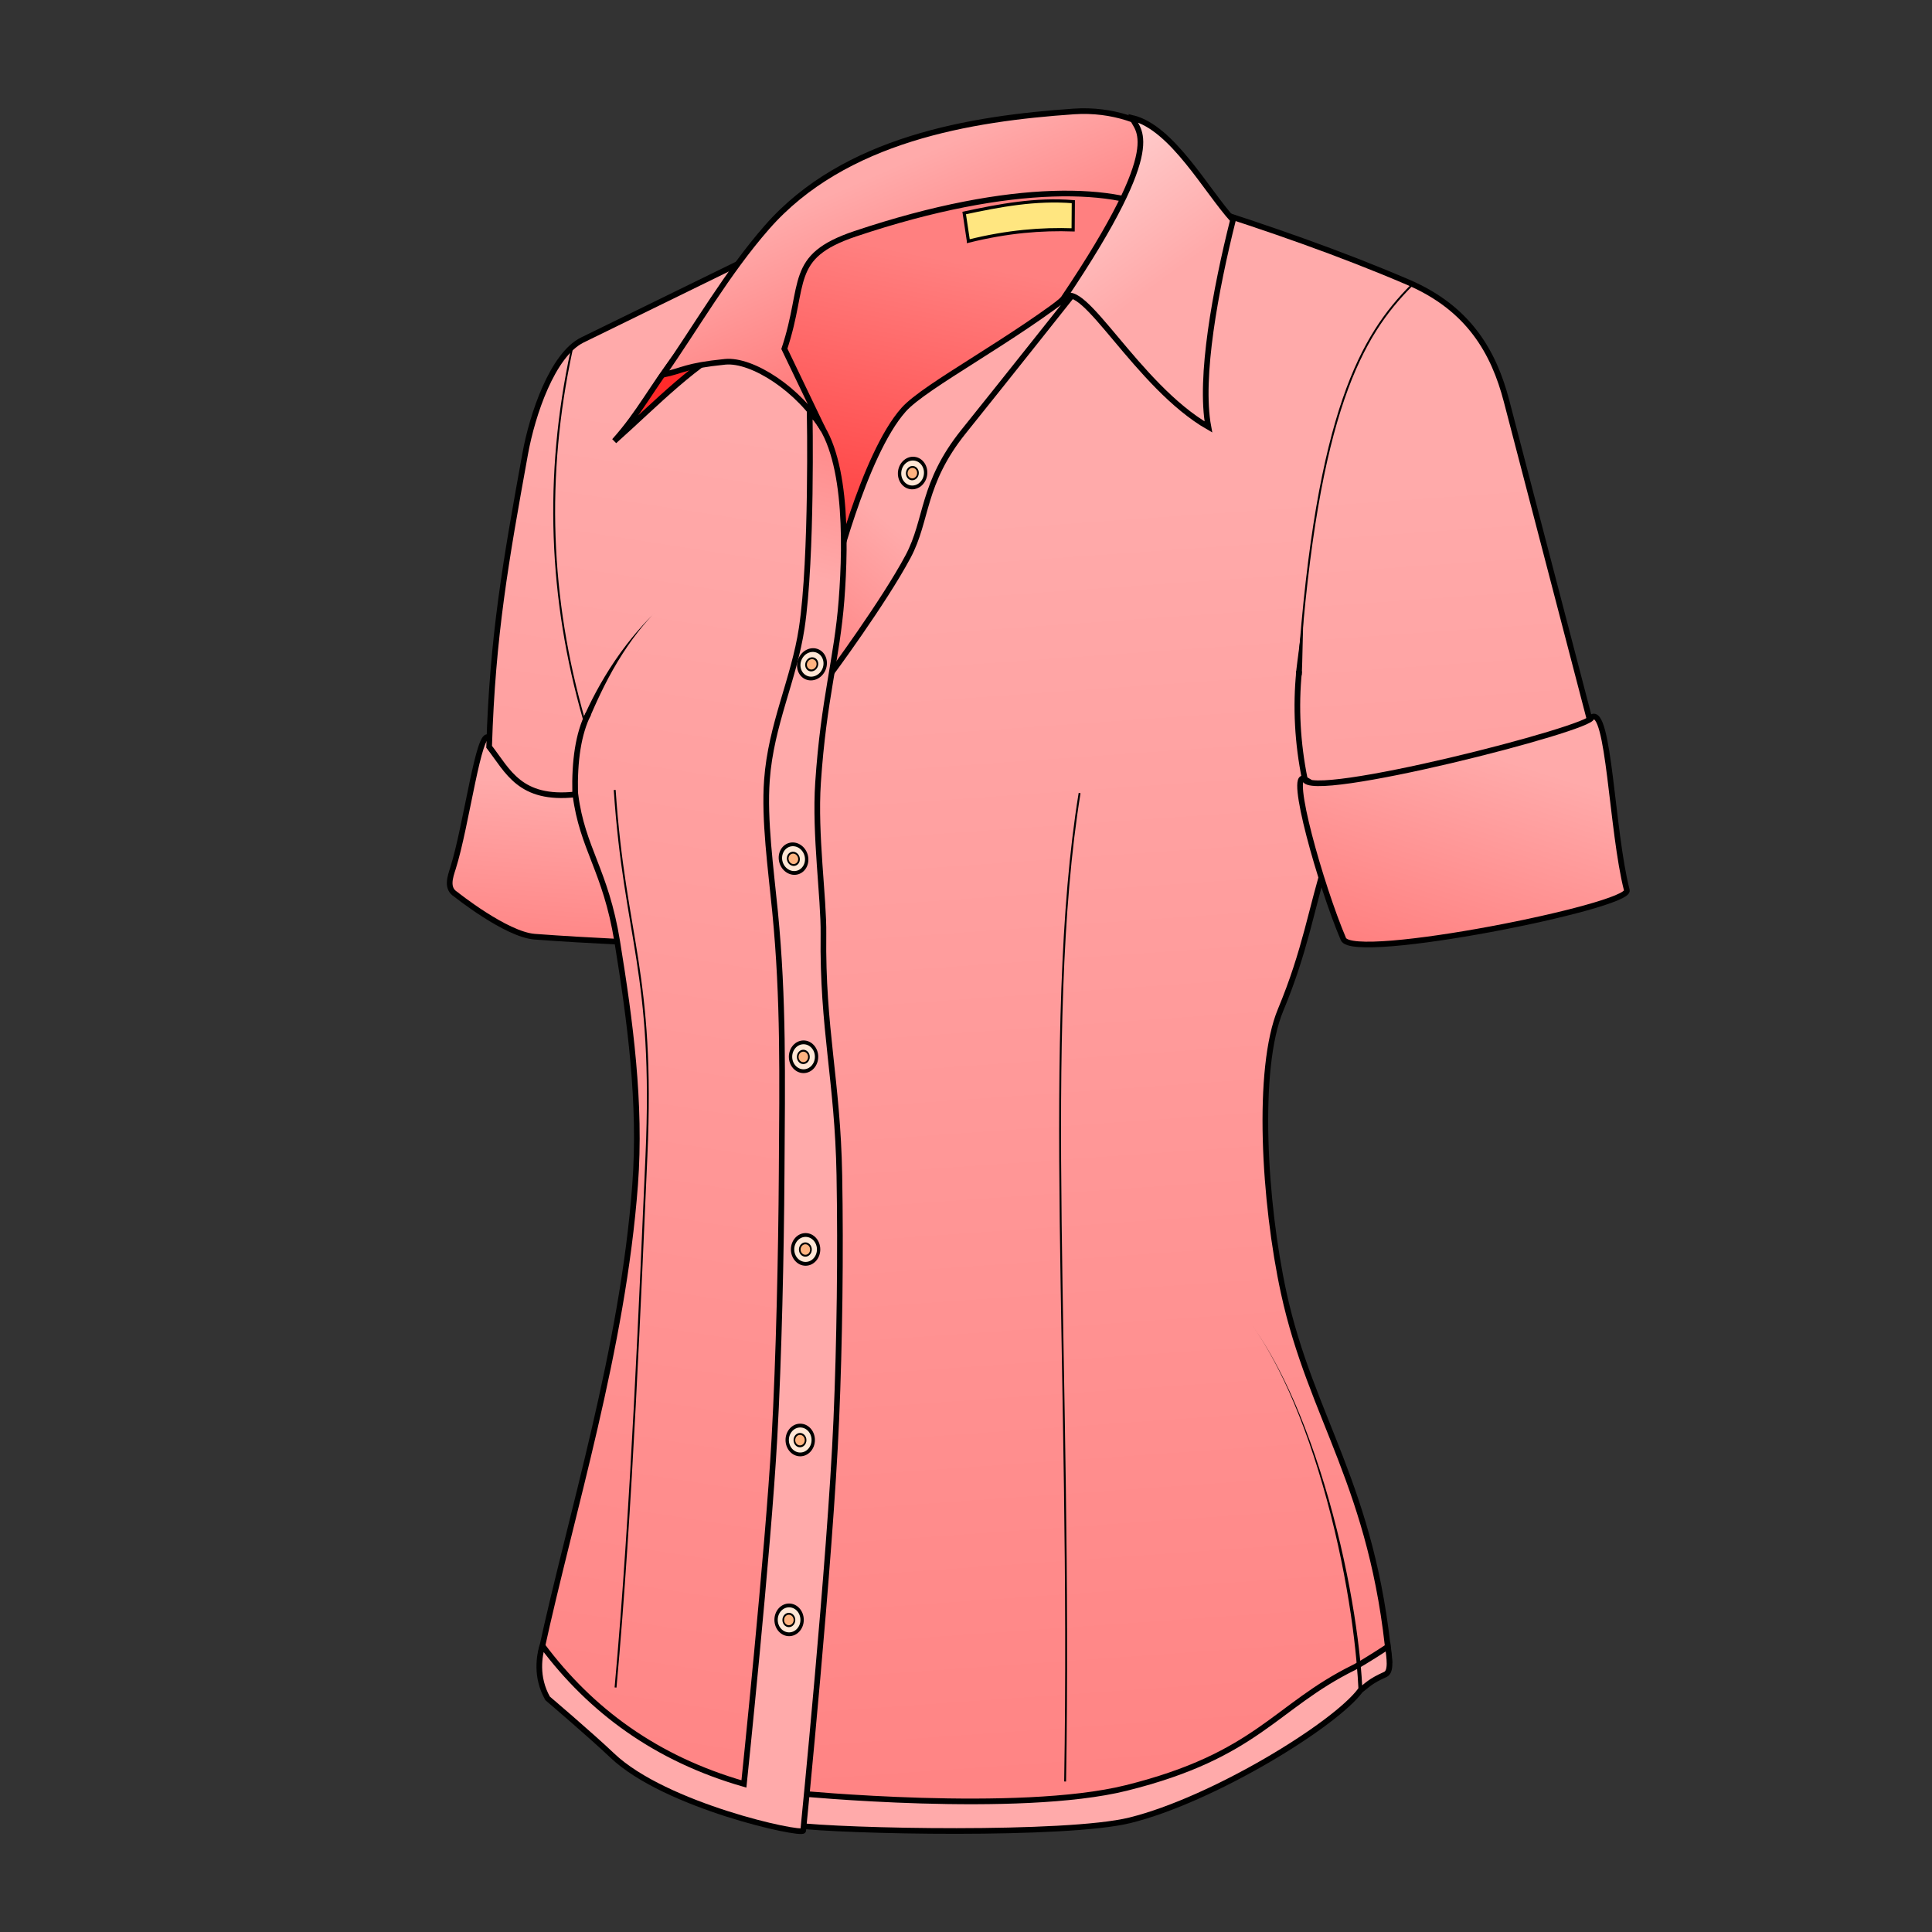 <?xml version="1.0" encoding="UTF-8" standalone="no"?>
<svg
   xmlns:dc="http://purl.org/dc/elements/1.1/"
   xmlns:cc="http://creativecommons.org/ns#"
   xmlns:rdf="http://www.w3.org/1999/02/22-rdf-syntax-ns#"
   xmlns:svg="http://www.w3.org/2000/svg"
   xmlns="http://www.w3.org/2000/svg"
   xmlns:xlink="http://www.w3.org/1999/xlink"
   xmlns:sodipodi="http://sodipodi.sourceforge.net/DTD/sodipodi-0.dtd"
   xmlns:inkscape="http://www.inkscape.org/namespaces/inkscape"
   version="1.1"
   id="svg4206"
   viewBox="0 0 256 256"
   sodipodi:docname="feminine_short_sleeve_shirt.svg"
   inkscape:version="0.92.3 (2405546, 2018-03-11)">
  <rect x="0" y="0" width="256" height="256" fill="#333333" stroke="none"/>
  <sodipodi:namedview
     pagecolor="#ffffff"
     bordercolor="#666666"
     borderopacity="1"
     objecttolerance="10"
     gridtolerance="10"
     guidetolerance="10"
     inkscape:pageopacity="0"
     inkscape:pageshadow="2"
     inkscape:window-width="2560"
     inkscape:window-height="1388"
     id="namedview66"
     showgrid="false"
     inkscape:zoom="2.6074563"
     inkscape:cx="154.07392"
     inkscape:cy="145.23765"
     inkscape:window-x="-8"
     inkscape:window-y="-8"
     inkscape:window-maximized="1"
     inkscape:current-layer="svg4206"
     inkscape:snap-global="false" />
  <style
     id="style3">
    svg { cursor: default; }
  </style>
  <defs
     id="defs4208">
    <linearGradient
       inkscape:collect="always"
       id="innoGrad1">
      <stop
         style="stop-color:#ffaaaa;stop-opacity:1;"
         offset="0"
         id="stop1083" />
      <stop
         style="stop-color:#ffd5d5;stop-opacity:1"
         offset="1"
         id="stop1085" />
    </linearGradient>
    <linearGradient
       inkscape:collect="always"
       id="innoGrad2">
      <stop
         style="stop-color:#ff8080;stop-opacity:1"
         offset="0"
         id="stop1021" />
      <stop
         style="stop-color:#ffaaaa;stop-opacity:1"
         offset="1"
         id="stop1023" />
    </linearGradient>
    <linearGradient
       inkscape:collect="always"
       id="innoGrad3">
      <stop
         style="stop-color:#ff2a2a;stop-opacity:1"
         offset="0"
         id="stop1013" />
      <stop
         style="stop-color:#ff8080;stop-opacity:1"
         offset="1"
         id="stop1015" />
    </linearGradient>
    <inkscape:path-effect
       effect="powerstroke"
       id="path-effect930"
       is_visible="true"
       offset_points="0,0.261"
       sort_points="true"
       interpolator_type="CubicBezierJohan"
       interpolator_beta="0.2"
       start_linecap_type="zerowidth"
       linejoin_type="extrp_arc"
       miter_limit="4"
       end_linecap_type="zerowidth" />
    <inkscape:path-effect
       effect="powerstroke"
       id="path-effect924"
       is_visible="true"
       offset_points="0.011,0.385"
       sort_points="true"
       interpolator_type="CubicBezierJohan"
       interpolator_beta="0.2"
       start_linecap_type="zerowidth"
       linejoin_type="extrp_arc"
       miter_limit="4"
       end_linecap_type="zerowidth" />
    <inkscape:path-effect
       effect="powerstroke"
       id="path-effect920"
       is_visible="true"
       offset_points="0,0.372"
       sort_points="true"
       interpolator_type="CubicBezierJohan"
       interpolator_beta="0.2"
       start_linecap_type="zerowidth"
       linejoin_type="extrp_arc"
       miter_limit="4"
       end_linecap_type="zerowidth" />
    <linearGradient
       inkscape:collect="always"
       xlink:href="#innoGrad3"
       id="linearGradient1019"
       x1="119.964"
       y1="89.794"
       x2="129.916"
       y2="39.314"
       gradientUnits="userSpaceOnUse"
       gradientTransform="translate(-4.602,-4.986)" />
    <linearGradient
       inkscape:collect="always"
       xlink:href="#innoGrad2"
       id="linearGradient1031"
       x1="127.34"
       y1="47.612"
       x2="119.086"
       y2="28.724"
       gradientUnits="userSpaceOnUse"
       gradientTransform="translate(-4.602,-4.986)" />
    <linearGradient
       inkscape:collect="always"
       xlink:href="#innoGrad2"
       id="linearGradient1039"
       x1="195.797"
       y1="133.695"
       x2="204.475"
       y2="105.763"
       gradientUnits="userSpaceOnUse"
       gradientTransform="translate(-4.602,-4.986)" />
    <linearGradient
       inkscape:collect="always"
       xlink:href="#innoGrad2"
       id="linearGradient1049"
       gradientUnits="userSpaceOnUse"
       x1="68.068"
       y1="132.881"
       x2="69.966"
       y2="108.203"
       gradientTransform="translate(-4.602,-4.986)" />
    <linearGradient
       inkscape:collect="always"
       xlink:href="#innoGrad2"
       id="linearGradient1059"
       gradientUnits="userSpaceOnUse"
       x1="109.017"
       y1="92.203"
       x2="123.39"
       y2="75.119"
       gradientTransform="translate(-4.602,-4.986)" />
    <linearGradient
       inkscape:collect="always"
       xlink:href="#innoGrad2"
       id="linearGradient1063"
       gradientUnits="userSpaceOnUse"
       x1="113.085"
       y1="56.678"
       x2="106.576"
       y2="79.729"
       gradientTransform="translate(-4.602,-4.986)" />
    <linearGradient
       inkscape:collect="always"
       xlink:href="#innoGrad2"
       id="linearGradient1071"
       x1="70.78"
       y1="264.136"
       x2="102.237"
       y2="61.288"
       gradientUnits="userSpaceOnUse"
       gradientTransform="translate(-4.602,-4.986)" />
    <linearGradient
       inkscape:collect="always"
       xlink:href="#innoGrad2"
       id="linearGradient1081"
       gradientUnits="userSpaceOnUse"
       x1="167.322"
       y1="256.814"
       x2="154.305"
       y2="71.593"
       gradientTransform="translate(-4.602,-4.986)" />
    <linearGradient
       inkscape:collect="always"
       xlink:href="#innoGrad1"
       id="linearGradient1089"
       x1="158.967"
       y1="41.998"
       x2="144.394"
       y2="21.864"
       gradientUnits="userSpaceOnUse"
       gradientTransform="translate(-4.602,-4.986)" />
  </defs>
  <path
     style="fill:url(#linearGradient1019);fill-opacity:1;fill-rule:evenodd;stroke:#000000;stroke-width:1px;stroke-linecap:butt;stroke-linejoin:miter;stroke-opacity:1"
     d="M 110.069,75.077 C 101.241,56.04 94.831,45.583 107.576,28.863 123.131,22.584 138.502,17.87 152.543,24.452 155.42,44.598 139.122,61.062 110.069,75.077 Z"
     id="path1011"
     inkscape:connector-curvature="0"
     sodipodi:nodetypes="cccc" />
  <path
     style="fill:url(#linearGradient1049);fill-opacity:1;fill-rule:evenodd;stroke:#000000;stroke-width:0.75;stroke-linecap:butt;stroke-linejoin:miter;stroke-miterlimit:4;stroke-dasharray:none;stroke-opacity:1"
     d="m 64.766,97.8 c -1.284,-1.544 -2.962,11.66 -4.746,17.258 -0.37,1.162 -0.912,2.664 0.384,3.452 0,0 6.647,5.321 10.451,5.609 7.161,0.541 16.395,0.911 16.395,0.911 l -5.944,-18.984 z"
     id="path890"
     inkscape:connector-curvature="0"
     sodipodi:nodetypes="csssccc" />
  <path
     style="fill:url(#linearGradient1081);fill-opacity:1;fill-rule:evenodd;stroke:#000000;stroke-width:0.75;stroke-linecap:butt;stroke-linejoin:miter;stroke-miterlimit:4;stroke-dasharray:none;stroke-opacity:1"
     d="m 104.508,239.509 c 14.852,0.377 29.053,3.685 45.063,-1.151 12.308,-4.467 23.87,-10.427 34.516,-18.217 -2.154,-23.238 -10.363,-32.165 -13.987,-48.832 -2.608,-11.996 -3.655,-29.705 -0.416,-37.482 3.334,-8.006 4.039,-13.401 6.158,-20.111 L 211.125,97.225 199.62,53.12 c -1.663,-6.375 -4.935,-12.254 -13.04,-15.724 -9.125,-3.907 -18.512,-7.156 -27.997,-10.163 -12.09,7.003 -23.304,16.635 -34.133,27.421 l -17.642,38.927 z"
     id="path894"
     inkscape:connector-curvature="0"
     sodipodi:nodetypes="cccssccsscccc" />
  <path
     style="fill:#ffaaaa;fill-rule:evenodd;stroke:#000000;stroke-width:0.75;stroke-linecap:butt;stroke-linejoin:miter;stroke-miterlimit:4;stroke-dasharray:none;stroke-opacity:1"
     d="m 105.172,241.845 c 6.561,0.849 36.157,1.423 44.534,-0.643 10.955,-2.701 27.138,-12.617 30.557,-17.225 0.946,-0.713 1.263,-1.191 3.297,-2.103 0.848,-0.38 0.528,-2.207 0.351,-3.689 0,0 -3.204,2.121 -4.522,2.772 -10.467,5.169 -12.759,11.636 -30.157,15.959 -14.27,3.546 -43.562,0.699 -43.562,0.699 z"
     id="path892"
     inkscape:connector-curvature="0"
     sodipodi:nodetypes="cscscsscc" />
  <path
     style="fill:url(#linearGradient1071);fill-opacity:1;fill-rule:evenodd;stroke:#000000;stroke-width:0.75;stroke-linecap:butt;stroke-linejoin:miter;stroke-miterlimit:4;stroke-dasharray:none;stroke-opacity:1"
     d="m 71.717,218.775 c 3.983,-18.362 10.799,-39.935 12.438,-61.772 0.812,-10.808 -0.669,-21.782 -2.371,-32.261 -1.535,-9.449 -4.627,-12.281 -5.543,-19.475 -7.367,0.793 -8.929,-3.094 -11.428,-6.316 0.446,-14.714 2.216,-24.688 4.782,-38.841 0.937,-5.167 3.605,-13.119 7.581,-15.064 l 24.262,-11.868 2.104,13.254 c 5.471,8.368 4.647,13.333 5.758,19.345 L 102.782,238.742 C 88.676,235.696 77.874,229.048 71.717,218.775 Z"
     id="path888"
     inkscape:connector-curvature="0"
     sodipodi:nodetypes="cssccssccccc" />
  <path
     style="fill:url(#linearGradient1059);fill-opacity:1;fill-rule:evenodd;stroke:#000000;stroke-width:0.75;stroke-linecap:butt;stroke-linejoin:miter;stroke-miterlimit:4;stroke-dasharray:none;stroke-opacity:1"
     d="m 109.877,89.554 c 0,0 7.227,-9.758 10.451,-15.82 2.62,-4.928 1.773,-9.612 7.383,-16.587 5.046,-6.274 15.053,-18.888 15.053,-18.888 -8.423,6.765 -20.158,12.823 -23.011,16.012 -5.374,6.008 -9.492,23.011 -9.492,23.011 z"
     id="path896"
     inkscape:connector-curvature="0"
     sodipodi:nodetypes="csscscc" />
  <path
     style="fill:url(#linearGradient1063);fill-opacity:1;fill-rule:evenodd;stroke:#000000;stroke-width:0.75;stroke-linecap:butt;stroke-linejoin:miter;stroke-miterlimit:4;stroke-dasharray:none;stroke-opacity:1"
     d="m 71.865,218.055 c -0.39,1.303 -0.918,4.141 0.699,6.992 0,0 5.789,4.927 8.55,7.558 7.027,6.698 25.076,10.6 25.312,9.971 0,0 3.587,-35.794 4.387,-54.446 0.444,-10.345 0.592,-22.067 0.407,-32.421 -0.224,-12.534 -2.267,-19.393 -2.109,-31.928 0.061,-4.821 -1.177,-13.156 -0.715,-20.074 0.746,-11.183 2.507,-16.358 3.112,-24.222 0.606,-7.877 0.758,-20.464 -4.219,-24.833 0,0 0.353,19.255 -1.055,28.572 -1.028,6.803 -4.073,12.772 -4.61,20.119 -0.388,5.312 0.516,11.736 1.079,17.488 1.138,11.638 0.951,21.756 0.87,34.667 -0.066,10.487 -0.362,24.328 -0.959,35.119 -0.827,14.965 -4.039,45.764 -4.039,45.764 -11.663,-3.351 -20.288,-9.739 -26.71,-18.329 z"
     id="path886"
     inkscape:connector-curvature="0"
     sodipodi:nodetypes="ccscssssscssssscc" />
  <path
     style="fill:#ff2a2a;fill-rule:evenodd;stroke:#000000;stroke-width:0.75;stroke-linecap:butt;stroke-linejoin:miter;stroke-miterlimit:4;stroke-dasharray:none;stroke-opacity:1"
     d="m 81.401,58.442 c 3.321,-3.685 5.061,-7.27 8.677,-11.937 l 8.102,-1.438 C 92.211,47.926 87.094,53.358 81.401,58.442 Z"
     id="path902"
     inkscape:connector-curvature="0"
     sodipodi:nodetypes="cccc" />
  <path
     style="fill:url(#linearGradient1031);fill-opacity:1;fill-rule:evenodd;stroke:#000000;stroke-width:0.75;stroke-linecap:butt;stroke-linejoin:miter;stroke-miterlimit:4;stroke-dasharray:none;stroke-opacity:1"
     d="m 109.062,56.907 c -3.112,-5.261 -9.391,-9.326 -12.992,-8.965 -5.302,0.532 -5.497,1.151 -8.246,1.726 4.393,-6.276 8.507,-13.51 13.807,-19.559 10.251,-11.701 26.997,-14.4 40.653,-15.341 5.221,-0.36 9.495,1.425 11.889,3.26 l 0.192,10.355 c -5.881,-3.66 -20.088,-4.439 -41.036,2.589 -9.035,3.031 -6.499,6.555 -9.396,15.245 z"
     id="path900"
     inkscape:connector-curvature="0"
     sodipodi:nodetypes="cscssccscc" />
  <path
     style="fill:url(#linearGradient1039);fill-opacity:1;fill-rule:evenodd;stroke:#000000;stroke-width:0.75;stroke-linecap:butt;stroke-linejoin:miter;stroke-miterlimit:4;stroke-dasharray:none;stroke-opacity:1"
     d="m 172.888,103.225 c -2.26,-1.347 2.124,14.177 5.119,21.206 1.295,3.039 38.11,-4.343 37.561,-6.464 -2.025,-7.823 -2.351,-24.479 -4.672,-22.92 0.415,1.393 -37.744,11.161 -38.009,8.178 z"
     id="path904"
     inkscape:connector-curvature="0"
     sodipodi:nodetypes="csscc" />
  <path
     style="fill:none;fill-rule:evenodd;stroke:#000000;stroke-width:0.75;stroke-linecap:butt;stroke-linejoin:miter;stroke-miterlimit:4;stroke-dasharray:none;stroke-opacity:1"
     d="m 76.211,105.116 c -0.097,-4.295 0.414,-7.907 1.763,-10.576"
     id="path906"
     inkscape:connector-curvature="0"
     sodipodi:nodetypes="cc" />
  <path
     style="fill:none;fill-rule:evenodd;stroke:#000000;stroke-width:0.75;stroke-linecap:butt;stroke-linejoin:miter;stroke-miterlimit:4;stroke-dasharray:none;stroke-opacity:1"
     d="m 172.889,103.218 c -0.962,-4.768 -1.23,-9.537 -0.746,-14.305"
     id="path908"
     inkscape:connector-curvature="0"
     sodipodi:nodetypes="cc" />
  <path
     style="fill:none;fill-rule:evenodd;stroke:#000000;stroke-width:0.25;stroke-linecap:butt;stroke-linejoin:miter;stroke-miterlimit:4;stroke-dasharray:none;stroke-opacity:1"
     d="m 141.134,236.057 c 0.897,-53.867 -3.099,-100.163 1.918,-130.971"
     id="path910"
     inkscape:connector-curvature="0"
     sodipodi:nodetypes="cc" />
  <path
     style="fill:none;fill-rule:evenodd;stroke:#000000;stroke-width:0.25;stroke-linecap:butt;stroke-linejoin:miter;stroke-miterlimit:4;stroke-dasharray:none;stroke-opacity:1"
     d="m 81.563,223.603 c 2.147,-23.468 3.312,-52.989 4.091,-70.384 1.093,-24.436 -2.877,-28.829 -4.203,-48.545"
     id="path912"
     inkscape:connector-curvature="0"
     sodipodi:nodetypes="csc" />
  <path
     style="fill:none;fill-rule:evenodd;stroke:#000000;stroke-width:0.25;stroke-linecap:butt;stroke-linejoin:miter;stroke-miterlimit:4;stroke-dasharray:none;stroke-opacity:1"
     d="m 172.076,88.709 c 2.449,-34.29 8.43,-44.304 14.915,-50.847"
     id="path914"
     inkscape:connector-curvature="0"
     sodipodi:nodetypes="cc" />
  <path
     style="fill:none;fill-rule:evenodd;stroke:#000000;stroke-width:0.25;stroke-linecap:butt;stroke-linejoin:miter;stroke-miterlimit:4;stroke-dasharray:none;stroke-opacity:1"
     d="M 75.744,46.409 C 72.14,63.097 72.797,79.386 77.374,95.307"
     id="path916"
     inkscape:connector-curvature="0"
     sodipodi:nodetypes="cc" />
  <path
     style="fill:#000000;fill-rule:nonzero;stroke:none;stroke-width:1px;stroke-linecap:butt;stroke-linejoin:miter;stroke-opacity:1"
     d="m 77.752,95.031 c 0,0 0.341,0.149 0.341,0.149 0.74,-1.692 1.931,-4.485 3.73,-7.479 1.843,-3.068 3.699,-5.287 5.092,-6.679 -1.437,1.437 -3.34,3.438 -5.405,6.479 -1.955,2.879 -3.368,5.711 -4.098,7.382 0,0 0.341,0.149 0.341,0.149 z"
     id="path918"
     inkscape:connector-curvature="0"
     inkscape:path-effect="#path-effect920"
     inkscape:original-d="M 77.75196,95.030978 C 80.014576,89.85355 82.872033,85.06321 86.91421,81.021033"
     sodipodi:nodetypes="cc" />
  <path
     style="fill:#000000;fill-rule:nonzero;stroke:none;stroke-width:1px;stroke-linecap:butt;stroke-linejoin:miter;stroke-opacity:1"
     d="m 172.088,89.535 c 0.001,-0.017 0.389,-0.041 0.391,-0.058 0.058,-0.764 0.092,-2.475 0.131,-4.215 0.039,-1.741 0.08,-3.542 0.144,-4.383 -0.065,0.858 -0.296,2.609 -0.528,4.353 -0.232,1.744 -0.456,3.403 -0.515,4.187 -0.001,0.017 0.379,0.099 0.377,0.116 z"
     id="path922"
     inkscape:connector-curvature="0"
     inkscape:path-effect="#path-effect924"
     inkscape:original-d="m 172.08776,89.534757 c 0.20206,-2.669798 0.44525,-5.752447 0.66599,-8.656053"
     sodipodi:nodetypes="cc" />
  <path
     style="fill:#ffe680;fill-rule:evenodd;stroke:#000000;stroke-width:0.42;stroke-linecap:butt;stroke-linejoin:miter;stroke-miterlimit:4;stroke-dasharray:none;stroke-opacity:1"
     d="m 128.32,31.958 -0.56,-3.733 c 4.708,-1.007 9.442,-1.907 14.462,-1.502 l -0.026,3.735 c -4.161,-0.145 -8.679,0.205 -13.876,1.5 z"
     id="path926"
     inkscape:connector-curvature="0"
     sodipodi:nodetypes="ccccc" />
  <path
     style="fill:#000000;fill-rule:nonzero;stroke:none;stroke-width:1px;stroke-linecap:butt;stroke-linejoin:miter;stroke-opacity:1"
     d="m 180.276,224.019 c -1.1e-4,-0.002 0.26,-0.022 0.26,-0.025 -0.108,-2.204 -0.392,-5.63 -1.108,-10.138 -0.721,-4.536 -1.818,-9.759 -3.352,-15.145 -1.545,-5.428 -3.325,-10.292 -5.218,-14.399 -1.888,-4.097 -3.602,-6.824 -4.884,-8.619 1.279,1.791 2.971,4.544 4.81,8.653 1.844,4.121 3.564,9.004 5.041,14.436 1.467,5.396 2.498,10.613 3.168,15.142 0.666,4.504 0.914,7.904 1.022,10.097 1.1e-4,0.002 0.261,-0.003 0.261,-0.001 z"
     id="path928"
     inkscape:connector-curvature="0"
     inkscape:path-effect="#path-effect930"
     inkscape:original-d="m 180.27575,224.01891 c -0.71165,-14.50312 -6.05638,-36.78324 -14.30167,-48.32664"
     sodipodi:nodetypes="cc" />
  <g
     id="g938"
     transform="matrix(0.885,0,0,1.007,7.973,-6.492)">
    <ellipse
       ry="1.898"
       rx="1.949"
       cy="219.593"
       cx="109.136"
       id="path932"
       style="opacity:1;fill:#ffe6d5;fill-opacity:1;stroke:#000000;stroke-width:0.5;stroke-linecap:square;stroke-linejoin:miter;stroke-miterlimit:4;stroke-dasharray:none;stroke-dashoffset:0;stroke-opacity:1;paint-order:stroke fill markers" />
    <ellipse
       style="opacity:1;fill:#ffb380;fill-opacity:1;stroke:#000000;stroke-width:0.25;stroke-linecap:square;stroke-linejoin:miter;stroke-miterlimit:4;stroke-dasharray:none;stroke-dashoffset:0;stroke-opacity:1;paint-order:stroke fill markers"
       id="ellipse934"
       cx="109.102"
       cy="219.61"
       rx="0.839"
       ry="0.817" />
  </g>
  <g
     id="g938-3"
     transform="matrix(0.885,0,0,1.007,9.448,-30.323)">
    <ellipse
       ry="1.898"
       rx="1.949"
       cy="219.593"
       cx="109.136"
       id="path932-0"
       style="opacity:1;fill:#ffe6d5;fill-opacity:1;stroke:#000000;stroke-width:0.5;stroke-linecap:square;stroke-linejoin:miter;stroke-miterlimit:4;stroke-dasharray:none;stroke-dashoffset:0;stroke-opacity:1;paint-order:stroke fill markers" />
    <ellipse
       style="opacity:1;fill:#ffb380;fill-opacity:1;stroke:#000000;stroke-width:0.25;stroke-linecap:square;stroke-linejoin:miter;stroke-miterlimit:4;stroke-dasharray:none;stroke-dashoffset:0;stroke-opacity:1;paint-order:stroke fill markers"
       id="ellipse934-5"
       cx="109.102"
       cy="219.61"
       rx="0.839"
       ry="0.817" />
  </g>
  <g
     id="g938-4"
     transform="matrix(0.885,0,0,1.007,10.16,-55.577)">
    <ellipse
       ry="1.898"
       rx="1.949"
       cy="219.593"
       cx="109.136"
       id="path932-8"
       style="opacity:1;fill:#ffe6d5;fill-opacity:1;stroke:#000000;stroke-width:0.5;stroke-linecap:square;stroke-linejoin:miter;stroke-miterlimit:4;stroke-dasharray:none;stroke-dashoffset:0;stroke-opacity:1;paint-order:stroke fill markers" />
    <ellipse
       style="opacity:1;fill:#ffb380;fill-opacity:1;stroke:#000000;stroke-width:0.25;stroke-linecap:square;stroke-linejoin:miter;stroke-miterlimit:4;stroke-dasharray:none;stroke-dashoffset:0;stroke-opacity:1;paint-order:stroke fill markers"
       id="ellipse934-2"
       cx="109.102"
       cy="219.61"
       rx="0.839"
       ry="0.817" />
  </g>
  <g
     id="g938-9"
     transform="matrix(0.885,0,0,1.007,9.889,-81.102)">
    <ellipse
       ry="1.898"
       rx="1.949"
       cy="219.593"
       cx="109.136"
       id="path932-6"
       style="opacity:1;fill:#ffe6d5;fill-opacity:1;stroke:#000000;stroke-width:0.5;stroke-linecap:square;stroke-linejoin:miter;stroke-miterlimit:4;stroke-dasharray:none;stroke-dashoffset:0;stroke-opacity:1;paint-order:stroke fill markers" />
    <ellipse
       style="opacity:1;fill:#ffb380;fill-opacity:1;stroke:#000000;stroke-width:0.25;stroke-linecap:square;stroke-linejoin:miter;stroke-miterlimit:4;stroke-dasharray:none;stroke-dashoffset:0;stroke-opacity:1;paint-order:stroke fill markers"
       id="ellipse934-24"
       cx="109.102"
       cy="219.61"
       rx="0.839"
       ry="0.817" />
  </g>
  <g
     id="g938-99"
     transform="matrix(0.848,-0.256,0.291,0.964,-51.301,-69.974)">
    <ellipse
       ry="1.898"
       rx="1.949"
       cy="219.593"
       cx="109.136"
       id="path932-3"
       style="opacity:1;fill:#ffe6d5;fill-opacity:1;stroke:#000000;stroke-width:0.5;stroke-linecap:square;stroke-linejoin:miter;stroke-miterlimit:4;stroke-dasharray:none;stroke-dashoffset:0;stroke-opacity:1;paint-order:stroke fill markers" />
    <ellipse
       style="opacity:1;fill:#ffb380;fill-opacity:1;stroke:#000000;stroke-width:0.25;stroke-linecap:square;stroke-linejoin:miter;stroke-miterlimit:4;stroke-dasharray:none;stroke-dashoffset:0;stroke-opacity:1;paint-order:stroke fill markers"
       id="ellipse934-27"
       cx="109.102"
       cy="219.61"
       rx="0.839"
       ry="0.817" />
  </g>
  <g
     id="g938-7"
     transform="matrix(0.816,0.343,-0.39,0.929,104.178,-153.412)">
    <ellipse
       ry="1.898"
       rx="1.949"
       cy="219.593"
       cx="109.136"
       id="path932-4"
       style="opacity:1;fill:#ffe6d5;fill-opacity:1;stroke:#000000;stroke-width:0.5;stroke-linecap:square;stroke-linejoin:miter;stroke-miterlimit:4;stroke-dasharray:none;stroke-dashoffset:0;stroke-opacity:1;paint-order:stroke fill markers" />
    <ellipse
       style="opacity:1;fill:#ffb380;fill-opacity:1;stroke:#000000;stroke-width:0.25;stroke-linecap:square;stroke-linejoin:miter;stroke-miterlimit:4;stroke-dasharray:none;stroke-dashoffset:0;stroke-opacity:1;paint-order:stroke fill markers"
       id="ellipse934-4"
       cx="109.102"
       cy="219.61"
       rx="0.839"
       ry="0.817" />
  </g>
  <g
     id="g938-75"
     transform="matrix(0.876,0.126,-0.143,0.997,56.724,-170.007)">
    <ellipse
       ry="1.898"
       rx="1.949"
       cy="219.593"
       cx="109.136"
       id="path932-2"
       style="opacity:1;fill:#ffe6d5;fill-opacity:1;stroke:#000000;stroke-width:0.5;stroke-linecap:square;stroke-linejoin:miter;stroke-miterlimit:4;stroke-dasharray:none;stroke-dashoffset:0;stroke-opacity:1;paint-order:stroke fill markers" />
    <ellipse
       style="opacity:1;fill:#ffb380;fill-opacity:1;stroke:#000000;stroke-width:0.25;stroke-linecap:square;stroke-linejoin:miter;stroke-miterlimit:4;stroke-dasharray:none;stroke-dashoffset:0;stroke-opacity:1;paint-order:stroke fill markers"
       id="ellipse934-1"
       cx="109.102"
       cy="219.61"
       rx="0.839"
       ry="0.817" />
  </g>
  <path
     style="fill:url(#linearGradient1089);fill-opacity:1;fill-rule:evenodd;stroke:#000000;stroke-width:0.75;stroke-linecap:butt;stroke-linejoin:miter;stroke-miterlimit:4;stroke-dasharray:none;stroke-opacity:1"
     d="m 140.942,39.505 c 2.481,-2.778 9.713,11.628 19.176,17.066 -1.23,-6.572 0.964,-18.264 3.26,-27.421 -3.51,-3.847 -8.056,-12.261 -13.327,-13.519 0.469,1.694 5,2.909 -9.108,23.874 z"
     id="path898"
     inkscape:connector-curvature="0"
     sodipodi:nodetypes="ccccc" />
</svg>
